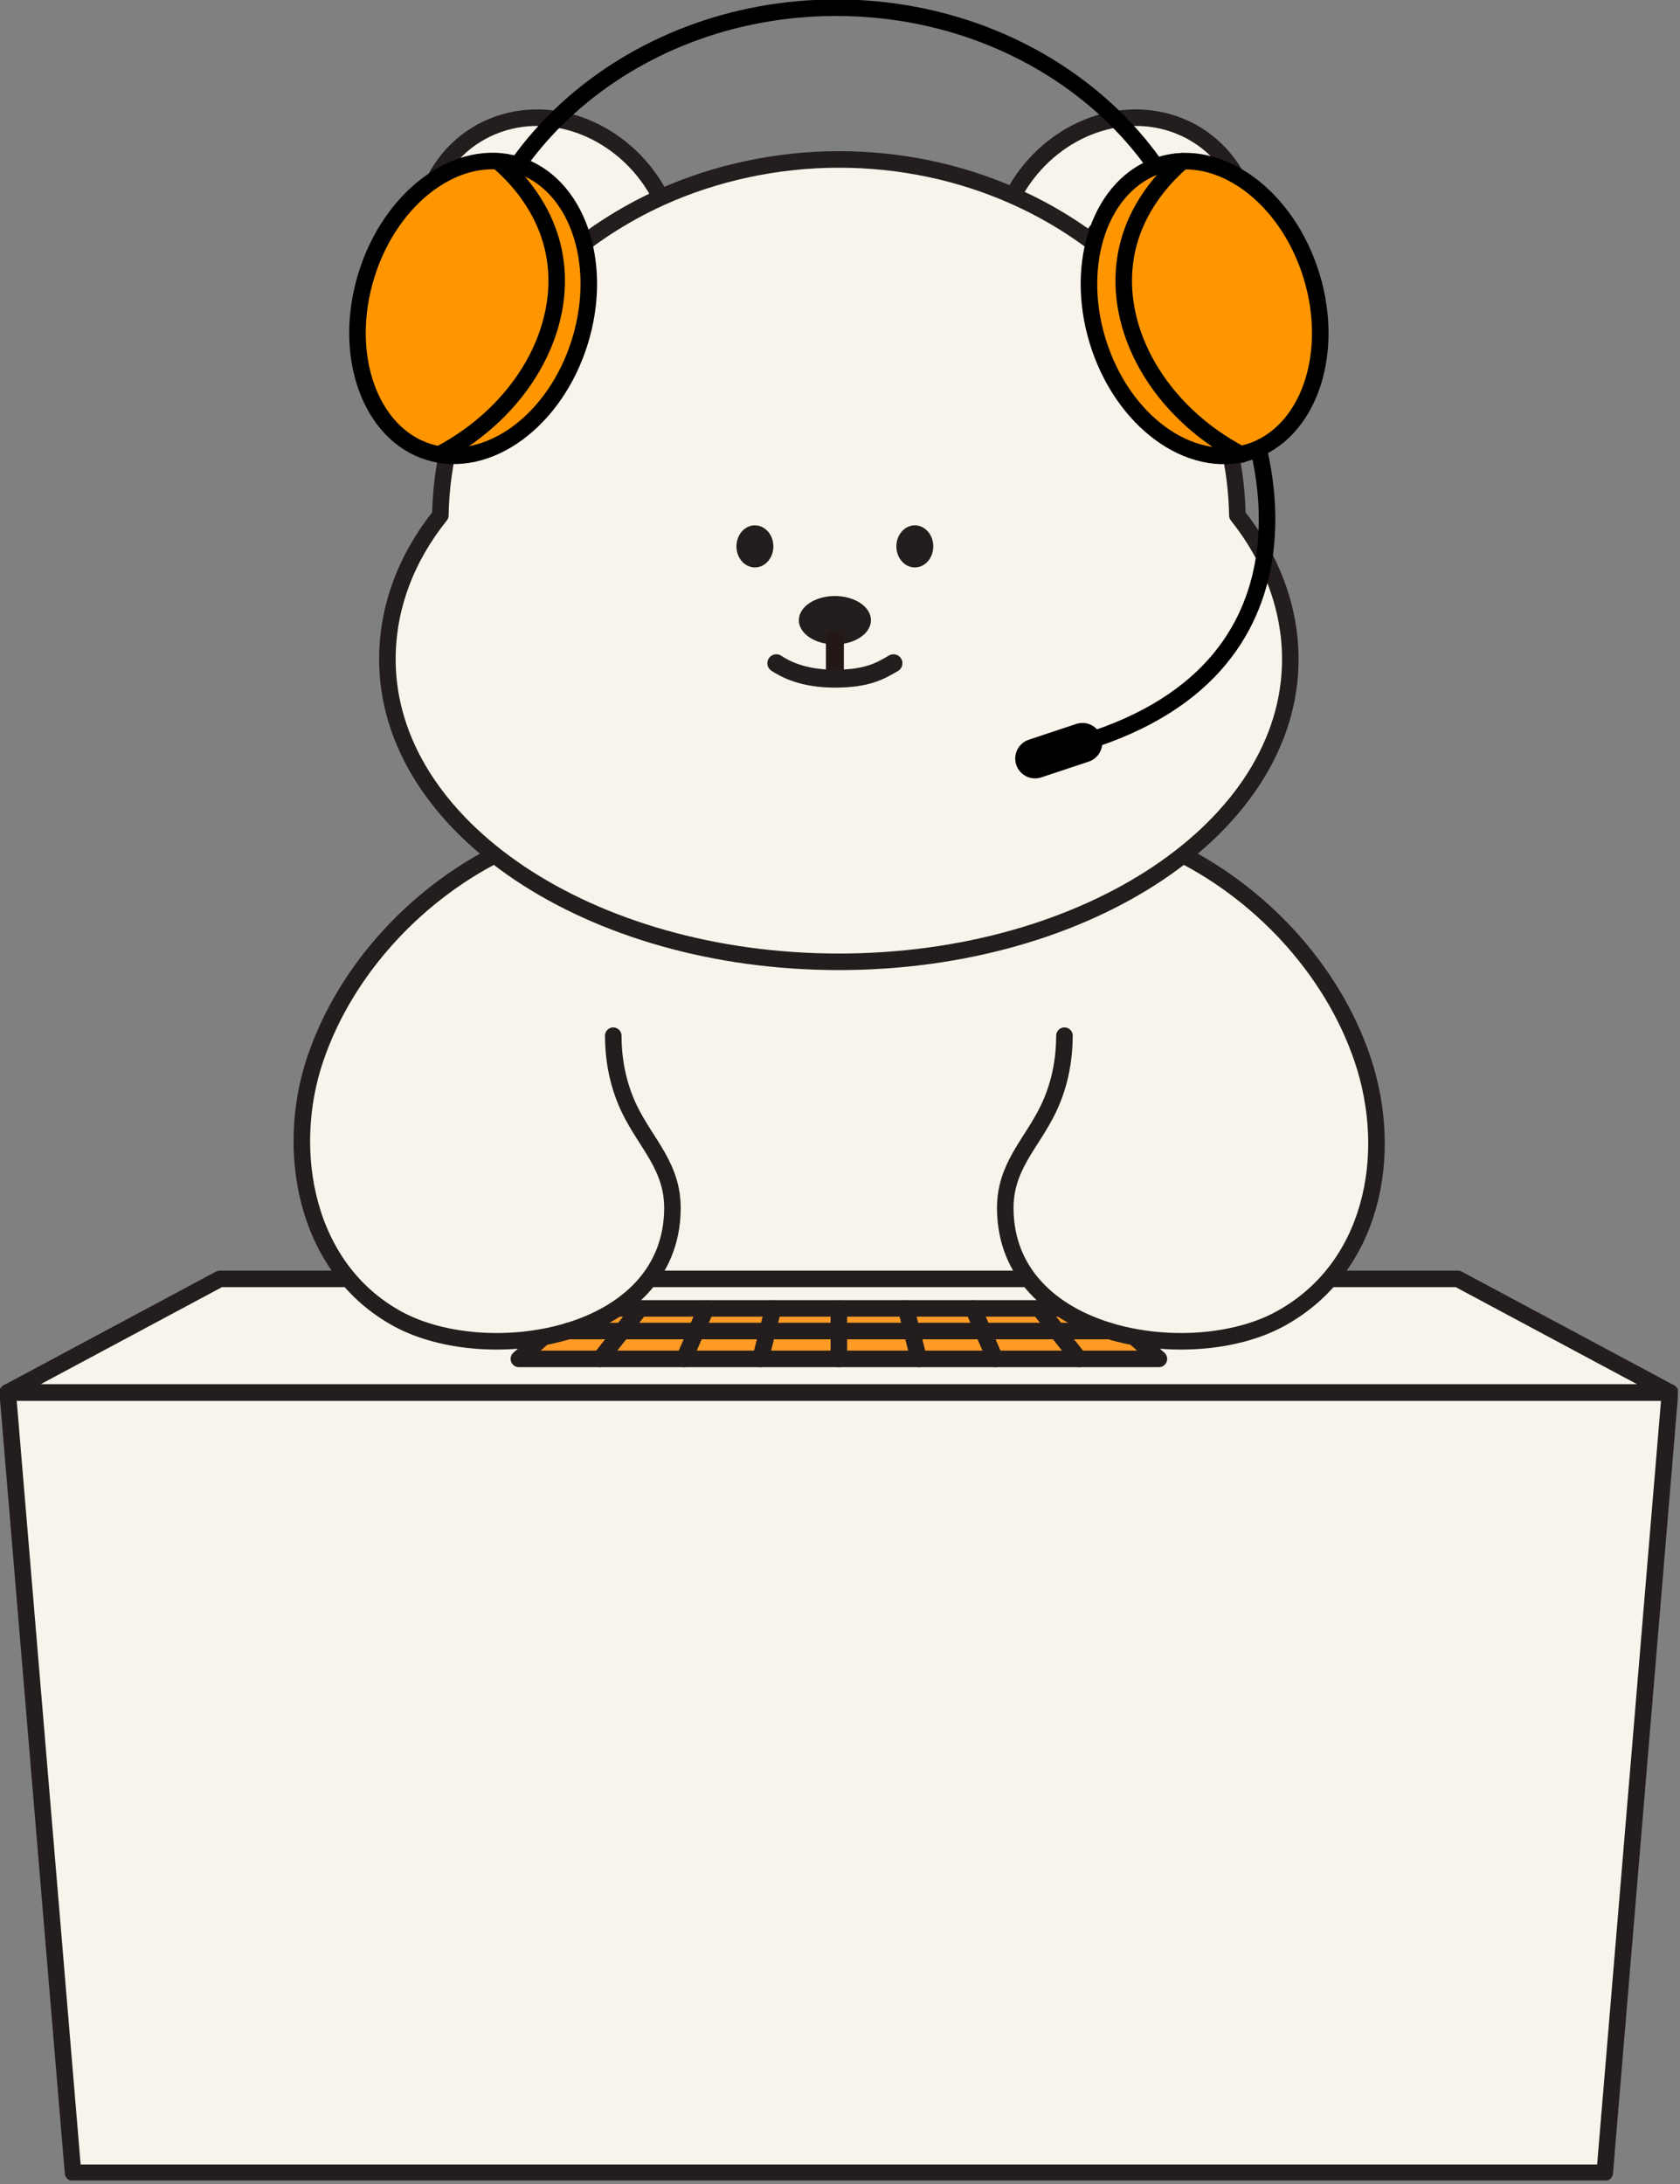 <svg width="250" height="325" viewBox="0 0 250 325" fill="none" xmlns="http://www.w3.org/2000/svg">
<rect x="0" y="0" width="250" height="325" fill="#808080" stroke="none"/>
<g clip-path="url(#clip0_1687_3461)">
<path d="M124.829 243.402C133.693 243.071 156.114 242.217 173.254 226.538C197.724 204.162 190.798 170.47 189.54 164.417C185.664 145.789 175.33 132.875 169.332 126.445H80.326C74.328 132.875 63.994 145.789 60.118 164.417C58.86 170.47 51.943 204.153 76.404 226.538C93.553 242.217 115.965 243.071 124.829 243.402Z" fill="#F8F3EB" stroke="#231D1D" stroke-width="2.461" stroke-miterlimit="10"/>
<path d="M238.801 323.323H10.866L1.148 207.212H248.51L238.801 323.323Z" fill="#F8F3EB" stroke="#231D1D" stroke-width="2.461" stroke-linecap="round" stroke-linejoin="round"/>
<path d="M248.51 207.212H1.148L32.718 190.311H216.94L248.51 207.212Z" fill="#F8F3EB" stroke="#231D1D" stroke-width="2.461" stroke-linecap="round" stroke-linejoin="round"/>
<path d="M172.455 202.215H77.212L85.69 194.701H163.968L172.455 202.215Z" fill="#FF9B25" stroke="#231D1D" stroke-width="2.461" stroke-linecap="round" stroke-linejoin="round"/>
<path d="M75.237 126.445C62.479 132.48 51.493 144.008 46.9 157.629C42.308 171.251 45.394 188.823 59.273 196.318C72.592 203.501 99.854 199.248 100.065 179.95C100.139 173.603 96.189 170.259 93.663 165.042C91.661 160.881 91.266 156.876 91.257 154.121" fill="#F8F3EB"/>
<path d="M75.237 126.445C62.479 132.48 51.493 144.008 46.9 157.629C42.308 171.251 45.394 188.823 59.273 196.318C72.592 203.501 99.854 199.248 100.065 179.95C100.139 173.603 96.189 170.259 93.663 165.042C91.661 160.881 91.266 156.876 91.257 154.121" stroke="#231D1D" stroke-width="2.461" stroke-linecap="round" stroke-linejoin="round"/>
<path d="M174.421 126.445C187.179 132.48 198.165 144.008 202.758 157.629C207.561 171.867 204.264 188.823 190.385 196.318C177.066 203.501 149.804 199.248 149.593 179.95C149.519 173.603 153.469 170.259 155.995 165.042C157.997 160.881 158.392 156.876 158.401 154.121" fill="#F8F3EB"/>
<path d="M174.421 126.445C187.179 132.48 198.165 144.008 202.758 157.629C207.561 171.867 204.264 188.823 190.385 196.318C177.066 203.501 149.804 199.248 149.593 179.95C149.519 173.603 153.469 170.259 155.995 165.042C157.997 160.881 158.392 156.876 158.401 154.121" stroke="#231D1D" stroke-width="2.461" stroke-linecap="round" stroke-linejoin="round"/>
<path d="M98.329 29.375C93.635 20.18 83.302 15.34 74.245 18.453C64.518 21.806 59.944 33.067 64.04 43.621C65.657 47.782 68.376 51.208 71.673 53.624" fill="#F8F3EB"/>
<path d="M98.329 29.375C93.635 20.18 83.302 15.34 74.245 18.453C64.518 21.806 59.944 33.067 64.04 43.621C65.657 47.782 68.376 51.208 71.673 53.624" stroke="#231D1D" stroke-width="2.461" stroke-linejoin="round"/>
<path d="M86.774 35.997C85.562 33.141 82.484 31.588 79.793 32.507C77.056 33.453 75.77 36.622 76.918 39.598C77.423 40.902 78.314 41.949 79.38 42.629" fill="#F8F3EB"/>
<path d="M86.774 35.997C85.562 33.141 82.484 31.588 79.793 32.507C77.056 33.453 75.77 36.622 76.918 39.598C77.423 40.902 78.314 41.949 79.38 42.629" stroke="#231D1D" stroke-width="2.461" stroke-linejoin="round"/>
<path d="M150.75 29.117C155.499 20.088 165.731 15.367 174.706 18.453C184.433 21.806 189.007 33.067 184.91 43.621C183.376 47.571 180.851 50.85 177.783 53.247" fill="#F8F3EB"/>
<path d="M150.75 29.117C155.499 20.088 165.731 15.367 174.706 18.453C184.433 21.806 189.007 33.067 184.91 43.621C183.376 47.571 180.851 50.85 177.783 53.247" stroke="#231D1D" stroke-width="2.461" stroke-linejoin="round"/>
<path d="M162.177 35.997C163.389 33.141 166.466 31.588 169.158 32.507C171.849 33.425 173.181 36.622 172.033 39.598C171.527 40.902 170.636 41.949 169.571 42.629" fill="#F8F3EB"/>
<path d="M162.177 35.997C163.389 33.141 166.466 31.588 169.158 32.507C171.849 33.425 173.181 36.622 172.033 39.598C171.527 40.902 170.636 41.949 169.571 42.629" stroke="#231D1D" stroke-width="2.461" stroke-linejoin="round"/>
<path d="M71.673 53.624C67.861 60.586 65.666 68.412 65.528 76.688C60.43 83.035 57.647 90.402 57.647 98.109C57.647 122.973 87.729 143.126 124.829 143.126C161.929 143.126 192.011 122.973 192.011 98.109C192.011 90.457 189.163 82.999 184.13 76.688C183.781 55.764 170.26 37.724 150.75 29.117C142.915 25.664 134.125 23.726 124.829 23.726C115.533 23.726 106.302 25.765 98.329 29.384C86.802 34.62 77.414 43.153 71.683 53.633L71.673 53.624Z" fill="#F8F3EB" stroke="#231D1D" stroke-width="2.461" stroke-linejoin="round"/>
<path d="M125.187 94.535H123.286V100.396H125.187V94.535Z" fill="#231D1D"/>
<path d="M136.136 84.441C137.653 84.441 138.882 83.038 138.882 81.308C138.882 79.579 137.653 78.176 136.136 78.176C134.619 78.176 133.39 79.579 133.39 81.308C133.39 83.038 134.619 84.441 136.136 84.441Z" fill="#231D1D"/>
<path d="M112.337 84.441C113.854 84.441 115.083 83.038 115.083 81.308C115.083 79.579 113.854 78.176 112.337 78.176C110.82 78.176 109.59 79.579 109.59 81.308C109.59 83.038 110.82 84.441 112.337 84.441Z" fill="#231D1D"/>
<path d="M124.241 95.895C127.204 95.895 129.605 94.283 129.605 92.294C129.605 90.306 127.204 88.694 124.241 88.694C121.278 88.694 118.877 90.306 118.877 92.294C118.877 94.283 121.278 95.895 124.241 95.895Z" fill="#231D1D"/>
<path d="M124.241 95.353V99.9" stroke="#231815" stroke-width="2.667" stroke-miterlimit="10" stroke-linecap="round"/>
<path d="M132.958 98.696C131.011 99.844 129.054 100.993 124.241 100.993C119.428 100.993 116.801 99.532 115.524 98.696" stroke="#231D1D" stroke-width="2.667" stroke-linecap="round" stroke-linejoin="round"/>
<path d="M186.04 62.607C186.04 62.607 200.241 98.706 161.065 110.545" stroke="black" stroke-width="2.461" stroke-linecap="round" stroke-linejoin="round"/>
<path d="M154.029 112.878L161.074 110.536" stroke="black" stroke-width="5.906" stroke-linecap="round" stroke-linejoin="round"/>
<path d="M68.339 51.41C68.339 23.652 93.452 1.148 124.434 1.148C155.416 1.148 180.529 23.652 180.529 51.41" stroke="black" stroke-width="2.461" stroke-miterlimit="10"/>
<path d="M86.306 50.788C89.941 38.982 85.769 27.22 76.988 24.517C68.208 21.815 58.144 29.194 54.509 41C50.875 52.806 55.047 64.567 63.828 67.27C72.608 69.973 82.672 62.594 86.306 50.788Z" fill="#FF9600" stroke="black" stroke-width="2.461" stroke-miterlimit="10"/>
<path d="M185.837 67.288C194.617 64.585 198.789 52.824 195.155 41.018C191.52 29.212 181.456 21.833 172.676 24.535C163.895 27.238 159.724 39 163.358 50.806C166.992 62.612 177.056 69.991 185.837 67.288Z" fill="#FF9600" stroke="black" stroke-width="2.461" stroke-miterlimit="10"/>
<path d="M74.107 24.001C76.505 26.059 81.235 30.789 82.512 38C84.459 48.949 77.68 61.156 65.335 67.641" fill="#FF9600"/>
<path d="M74.107 24.001C76.505 26.059 81.235 30.789 82.512 38C84.459 48.949 77.68 61.156 65.335 67.641" stroke="black" stroke-width="2.461" stroke-linecap="round" stroke-linejoin="round"/>
<path d="M175.955 24.001C173.557 26.059 168.827 30.789 167.55 38C165.603 48.949 172.381 61.156 184.727 67.641" fill="#FF9600"/>
<path d="M175.955 24.001C173.557 26.059 168.827 30.789 167.55 38C165.603 48.949 172.381 61.156 184.727 67.641" stroke="black" stroke-width="2.461" stroke-linecap="round" stroke-linejoin="round"/>
<path d="M124.829 194.701V202.215" stroke="#231D1D" stroke-width="2.461" stroke-linecap="round" stroke-linejoin="round"/>
<path d="M134.823 194.701L136.724 202.215" stroke="#231D1D" stroke-width="2.461" stroke-linecap="round" stroke-linejoin="round"/>
<path d="M144.816 194.701L148.077 202.215" stroke="#231D1D" stroke-width="2.461" stroke-linecap="round" stroke-linejoin="round"/>
<path d="M154.635 194.701L160.56 202.215" stroke="#231D1D" stroke-width="2.461" stroke-linecap="round" stroke-linejoin="round"/>
<path d="M115.065 194.701L113.164 202.215" stroke="#231D1D" stroke-width="2.461" stroke-linecap="round" stroke-linejoin="round"/>
<path d="M105.071 194.701L101.81 202.215" stroke="#231D1D" stroke-width="2.461" stroke-linecap="round" stroke-linejoin="round"/>
<path d="M95.252 194.701L89.318 202.215" stroke="#231D1D" stroke-width="2.461" stroke-linecap="round" stroke-linejoin="round"/>
<path d="M165.098 198.072H84.56" stroke="#231D1D" stroke-width="2.461" stroke-linecap="round" stroke-linejoin="round"/>
</g>
<defs>
<clipPath id="clip0_1687_3461">
<rect width="249.658" height="324.472" fill="white"/>
</clipPath>
</defs>
</svg>
